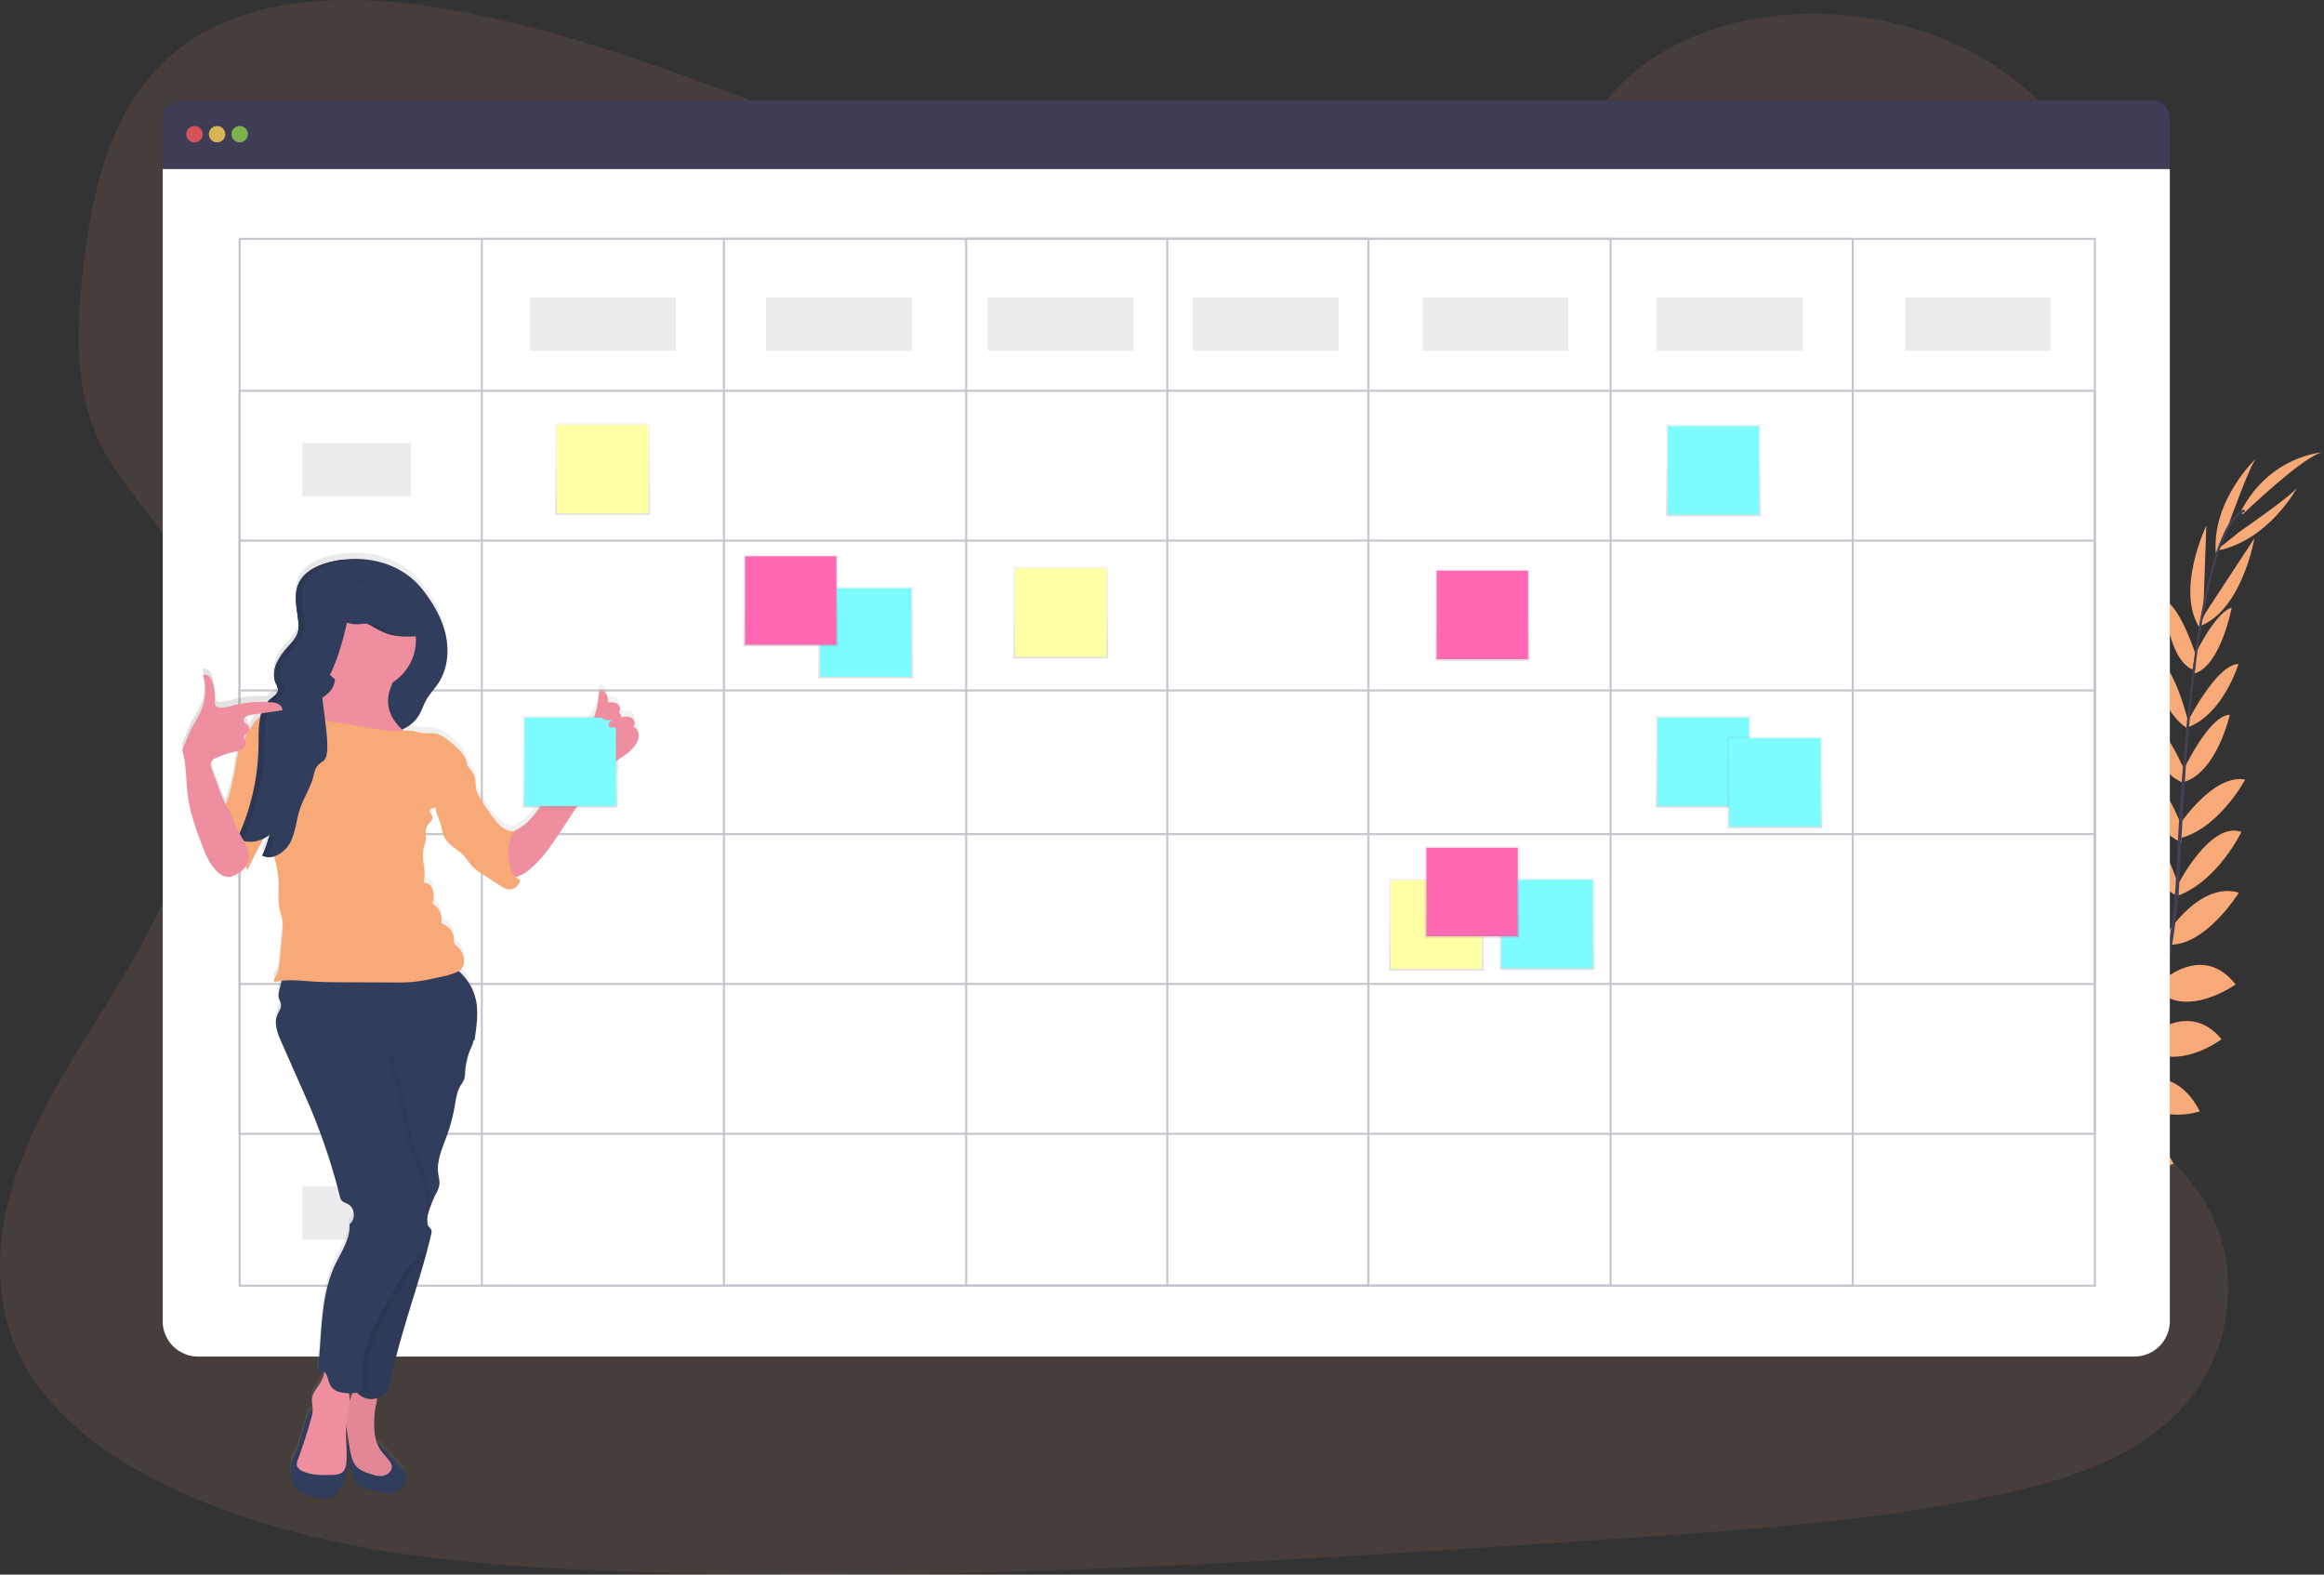<svg id="b07e16be-2c10-4721-ba95-38a6ee556ecd" data-name="Layer 1" xmlns="http://www.w3.org/2000/svg" xmlns:xlink="http://www.w3.org/1999/xlink" width="1132.39" height="767.13" viewBox="0 0 1132.39 767.13"><rect x="0" y="0" width="1132.39" height="767.13" fill="#333333" stroke="none"/><defs><linearGradient id="f0ea422a-a980-4a9e-8fad-43c87f6ba738" x1="421.86" y1="330.48" x2="421.86" y2="285.82" gradientUnits="userSpaceOnUse"><stop offset="0" stop-color="gray" stop-opacity="0.25"/><stop offset="0.54" stop-color="gray" stop-opacity="0.12"/><stop offset="1" stop-color="gray" stop-opacity="0.1"/></linearGradient><linearGradient id="ad2c5ae7-cdf4-4789-99a0-6bde37321e66" x1="516.9" y1="320.8" x2="516.9" y2="276.14" xlink:href="#f0ea422a-a980-4a9e-8fad-43c87f6ba738"/><linearGradient id="af61e5a9-3371-4284-9366-60d451e53b7c" x1="699.9" y1="472.8" x2="699.9" y2="428.14" xlink:href="#f0ea422a-a980-4a9e-8fad-43c87f6ba738"/><linearGradient id="afe800ea-76fc-42fa-87d3-444aeaebb97e" x1="293.63" y1="250.89" x2="293.63" y2="206.23" xlink:href="#f0ea422a-a980-4a9e-8fad-43c87f6ba738"/><linearGradient id="a0a14e29-1e29-4199-9658-2a5ebd9bc7a2" x1="385.29" y1="314.89" x2="385.29" y2="270.23" xlink:href="#f0ea422a-a980-4a9e-8fad-43c87f6ba738"/><linearGradient id="b9eaa648-e9e9-4a67-ba92-603c001fbd1d" x1="753.86" y1="472.48" x2="753.86" y2="427.82" xlink:href="#f0ea422a-a980-4a9e-8fad-43c87f6ba738"/><linearGradient id="f05d82f5-c8d6-44fc-8266-fef5229bfdcd" x1="834.86" y1="251.48" x2="834.86" y2="206.82" xlink:href="#f0ea422a-a980-4a9e-8fad-43c87f6ba738"/><linearGradient id="fed5a35b-50d2-4029-b1da-9e4ece87a2f7" x1="829.86" y1="393.48" x2="829.86" y2="348.82" xlink:href="#f0ea422a-a980-4a9e-8fad-43c87f6ba738"/><linearGradient id="a057bd9d-3da5-4ef9-9b1f-12de91a9714e" x1="864.86" y1="403.48" x2="864.86" y2="358.82" xlink:href="#f0ea422a-a980-4a9e-8fad-43c87f6ba738"/><linearGradient id="eb119f49-f305-49d7-b722-178b1b910dac" x1="717.29" y1="456.89" x2="717.29" y2="412.23" xlink:href="#f0ea422a-a980-4a9e-8fad-43c87f6ba738"/><linearGradient id="f18d0c9f-76a8-47d5-9395-c2e15513d6af" x1="722.29" y1="321.89" x2="722.29" y2="277.23" xlink:href="#f0ea422a-a980-4a9e-8fad-43c87f6ba738"/><linearGradient id="e96273f1-ace8-4241-9189-48d1ceb051fa" x1="122.28" y1="564.8" x2="344.94" y2="564.8" xlink:href="#f0ea422a-a980-4a9e-8fad-43c87f6ba738"/><linearGradient id="fa251bcb-f561-47ff-8b25-b5a12635a0f6" x1="277.86" y1="393.48" x2="277.86" y2="348.82" xlink:href="#f0ea422a-a980-4a9e-8fad-43c87f6ba738"/></defs><title>schedule</title><path d="M646.49,178.73C576.9,178.62,509.85,157,445.7,132.94S317.91,82.05,249.58,70.54c-44-7.4-93.9-6.9-128.17,19.38C88.44,115.21,79,157.18,74.48,196c-3.39,29.18-4.91,59.83,8.17,86.57,9.09,18.57,24.59,33.89,35.56,51.6,38.17,61.6,15.52,140-21.24,202.82C79.72,566.4,59.51,594.63,46.5,625.79s-18.28,66.52-4.84,97.35C55,753.71,85,776,117.09,791.21c65.29,31,141.16,37.82,215,40.59C495.57,837.94,659.3,827,822.6,816c60.43-4.06,121.13-8.16,180.29-20.29,32.85-6.73,66.66-16.76,89.9-38.92,29.5-28.12,35.42-74.17,13.81-107.34C1070.34,593.76,975.18,583,949.08,522.82c-14.37-33.13-2.17-71,15.86-102.86,38.69-68.29,105.44-129.37,106.35-205.89.62-52.56-34.33-103.93-86.37-126.93C930.36,63,856.12,68.94,818.09,113.42,778.93,159.22,707.94,178.83,646.49,178.73Z" transform="translate(-33.81 -66.43)" fill="#f8a978" opacity="0.1"/><path d="M992.65,692.43s-12.29-8.11-24.47-2.34c0,0,3.75,7.23,19.17,6.54Z" transform="translate(-33.81 -66.43)" fill="#f8a978"/><path d="M994.16,692.87s3.74,14.24-5.63,23.93c0,0-5.64-5.88,0-20.26Z" transform="translate(-33.81 -66.43)" fill="#f8a978"/><path d="M1009.49,679.2s-.91-12.12-28.25-8.1c0,0-.13,7.82,9.47,11.52S1004.7,683.2,1009.49,679.2Z" transform="translate(-33.81 -66.43)" fill="#f8a978"/><path d="M1011.17,679.11s11.57,3.72,1.26,29.37c0,0-7.63-1.71-9-11.91S1006.16,682.83,1011.17,679.11Z" transform="translate(-33.81 -66.43)" fill="#f8a978"/><path d="M1026.66,661.93s1.56-19.93-26.39-17.88c0,0-2,18,21.45,22.67Z" transform="translate(-33.81 -66.43)" fill="#f8a978"/><path d="M1045.13,639.43s-3.84-22.58-31.77-15.85c0,0-.11,19.53,27.2,21.24Z" transform="translate(-33.81 -66.43)" fill="#f8a978"/><path d="M1058.62,616.17s-6.41-22-34.09-15.41c0,0,6.58,19.78,32.25,19.48Z" transform="translate(-33.81 -66.43)" fill="#f8a978"/><path d="M1071.44,593.46s-6.27-22.83-33-16c0,0,8.92,21.69,31.24,19.87Z" transform="translate(-33.81 -66.43)" fill="#f8a978"/><path d="M1079.71,571.88S1074.89,544,1050,550.14c0,0,7.24,25.4,27.9,25.8Z" transform="translate(-33.81 -66.43)" fill="#f8a978"/><path d="M1087.45,545.81s-5.78-28.15-31-20c0,0,9.89,26.59,29.22,23.84Z" transform="translate(-33.81 -66.43)" fill="#f8a978"/><path d="M1092.25,521.54s-9.19-28.14-28.68-27.38c0,0,9.4,29.73,27,33Z" transform="translate(-33.81 -66.43)" fill="#f8a978"/><path d="M1095.3,497.87s-10-33.88-25.86-31.27c0,0,6.92,25.9,25.3,36.54Z" transform="translate(-33.81 -66.43)" fill="#f8a978"/><path d="M1097,469.59s-9.37-28.24-25-29.36c0,0,6.38,27.78,24.68,36.69Z" transform="translate(-33.81 -66.43)" fill="#f8a978"/><path d="M1098.93,443.26s-11.69-28.27-22-28.9c0,0,5.07,27.82,21,33.54Z" transform="translate(-33.81 -66.43)" fill="#f8a978"/><path d="M1100.22,418.74S1093,388,1082.7,385.5c0,0,1.42,25.1,16.49,35.53Z" transform="translate(-33.81 -66.43)" fill="#f8a978"/><path d="M1104.11,386.65s-7.56-24.46-15.93-28.19c0,0,1.66,28.84,14,34.18Z" transform="translate(-33.81 -66.43)" fill="#f8a978"/><path d="M1107.34,365.58l1.53-43.14s-15.62,32.55-2.68,50.75Z" transform="translate(-33.81 -66.43)" fill="#f8a978"/><path d="M1119.43,322.71s11.26-31.51,14-33.26c0,0-22.1,20.43-19.94,46.73Z" transform="translate(-33.81 -66.43)" fill="#f8a978"/><path d="M1027.42,661.79s19.82-2.6,19.22,25.42c0,0-17.91,2.91-23.75-20.25Z" transform="translate(-33.81 -66.43)" fill="#f8a978"/><path d="M1046.06,638.68s22.91-.08,21,28.6c0,0-19.22,3.43-25.57-23.19Z" transform="translate(-33.81 -66.43)" fill="#f8a978"/><path d="M1058.84,618s20.79-9.75,34.1,15.41c0,0-19.21,8.13-35.93-11.35Z" transform="translate(-33.81 -66.43)" fill="#f8a978"/><path d="M1071.91,593.67s21.28-10.38,33.78,14.21c0,0-22.17,7.64-35.54-10.32Z" transform="translate(-33.81 -66.43)" fill="#f8a978"/><path d="M1079.44,572.48s20.49-19.57,36.84.23c0,0-20.93,16.1-37.79,4.13Z" transform="translate(-33.81 -66.43)" fill="#f8a978"/><path d="M1086.29,545.14s20.62-20,36.84.92c0,0-23.14,16.43-37.57,3.28Z" transform="translate(-33.81 -66.43)" fill="#f8a978"/><path d="M1090.15,520.74s15.88-25,34.57-19.41c0,0-16.47,26.47-34.39,25.29Z" transform="translate(-33.81 -66.43)" fill="#f8a978"/><path d="M1094.83,497.71s16-31.49,31.13-26c0,0-11.53,24.2-31.54,31.31Z" transform="translate(-33.81 -66.43)" fill="#f8a978"/><path d="M1095.93,468s16.45-24.78,31.86-21.76c0,0-13.44,25.13-33.45,28.93Z" transform="translate(-33.81 -66.43)" fill="#f8a978"/><path d="M1097.19,442.7s12.74-27.8,23.11-28.05c0,0-6.12,27.62-22.26,32.73Z" transform="translate(-33.81 -66.43)" fill="#f8a978"/><path d="M1099.71,418.13s14.17-28.16,24.82-28.21c0,0-7.25,24.07-24.34,30.69Z" transform="translate(-33.81 -66.43)" fill="#f8a978"/><path d="M1101.85,388.38s10.6-23.3,19.37-25.94c0,0-5.3,28.4-18.21,32.12Z" transform="translate(-33.81 -66.43)" fill="#f8a978"/><path d="M1108.61,364.76l23.68-36.08s-6.06,35.59-27.14,43Z" transform="translate(-33.81 -66.43)" fill="#f8a978"/><path d="M1124.87,325.61s27.53-19,28.52-22.08c0,0-14,26.62-40,31.32Z" transform="translate(-33.81 -66.43)" fill="#f8a978"/><path d="M1126.51,317.06s31.61-30.39,39.68-30.35c0,0-26.07,1.19-40.44,28.73Z" transform="translate(-33.81 -66.43)" fill="#f8a978"/><path d="M1102.15,392.89l1.15.15c5.94-46.5,14.6-74,24.39-77.38l-.38-1.09C1116.94,318.17,1108.24,345.25,1102.15,392.89Z" transform="translate(-33.81 -66.43)" fill="#444053"/><path d="M1093.42,504.06l1.74.15c.36-4.34.64-8.79.83-13.21,1.66-38.49,4.24-73.82,7.62-100.31l-1-1.25c-3.39,26.54-6.69,62.95-8.35,101.48C1094.06,495.32,1093.78,499.74,1093.42,504.06Z" transform="translate(-33.81 -66.43)" fill="#444053"/><path d="M960.19,714.57c.31-.14,30.94-13.81,62.73-46.44a252.42,252.42,0,0,0,45.85-65c14.69-29.93,23.65-66.71,26.66-102.44l-1.81.85c-6.75,80.19-43.26,135-72.3,164.84-31.48,32.34-61.76,45.88-62.06,46Z" transform="translate(-33.81 -66.43)" fill="#444053"/><path d="M1082.52,115.31H121.64a8.56,8.56,0,0,0-8.56,8.56v24.94h978V123.87A8.56,8.56,0,0,0,1082.52,115.31Z" transform="translate(-33.81 -66.43)" fill="#3f3d56"/><path d="M113.08,148.81V710.05a17.26,17.26,0,0,0,17.26,17.26h943.48a17.26,17.26,0,0,0,17.26-17.26V148.81Z" transform="translate(-33.81 -66.43)" fill="#fff"/><circle cx="94.77" cy="65.37" r="4" fill="#fa5959" opacity="0.8"/><circle cx="105.77" cy="65.37" r="4" fill="#fed253" opacity="0.8"/><circle cx="116.77" cy="65.37" r="4" fill="#8ccf4d" opacity="0.8"/><g opacity="0.3"><rect x="116.77" y="116.37" width="904" height="510" fill="none" stroke="#3f3d56" stroke-miterlimit="10"/><rect x="234.77" y="116.37" width="668" height="510" fill="none" stroke="#3f3d56" stroke-miterlimit="10"/><rect x="352.77" y="116.37" width="432" height="510" fill="none" stroke="#3f3d56" stroke-miterlimit="10"/><rect x="470.77" y="116.37" width="196" height="510" fill="none" stroke="#3f3d56" stroke-miterlimit="10"/><line x1="568.77" y1="116.37" x2="568.77" y2="626.37" fill="none" stroke="#3f3d56" stroke-miterlimit="10"/><rect x="116.77" y="190.37" width="904" height="362" fill="none" stroke="#3f3d56" stroke-miterlimit="10"/><rect x="116.77" y="263.37" width="904" height="216" fill="none" stroke="#3f3d56" stroke-miterlimit="10"/><rect x="116.77" y="336.37" width="904" height="70" fill="none" stroke="#3f3d56" stroke-miterlimit="10"/></g><rect x="258.27" y="144.87" width="71" height="26" fill="#3f3d56" opacity="0.1"/><rect x="147.27" y="215.87" width="53" height="26" fill="#3f3d56" opacity="0.1"/><rect x="373.27" y="144.87" width="71" height="26" fill="#3f3d56" opacity="0.1"/><rect x="481.27" y="144.87" width="71" height="26" fill="#3f3d56" opacity="0.1"/><rect x="581.27" y="144.87" width="71" height="26" fill="#3f3d56" opacity="0.1"/><rect x="693.27" y="144.87" width="71" height="26" fill="#3f3d56" opacity="0.1"/><rect x="807.27" y="144.87" width="71" height="26" fill="#3f3d56" opacity="0.1"/><rect x="928.27" y="144.87" width="71" height="26" fill="#3f3d56" opacity="0.1"/><rect x="398.79" y="285.82" width="46.13" height="44.66" fill="url(#f0ea422a-a980-4a9e-8fad-43c87f6ba738)"/><rect x="399.59" y="286.59" width="44.54" height="43.12" fill="#7cfcff"/><rect x="493.83" y="276.14" width="46.13" height="44.66" fill="url(#ad2c5ae7-cdf4-4789-99a0-6bde37321e66)"/><rect x="494.63" y="276.91" width="44.54" height="43.12" fill="#ffffa5"/><rect x="676.83" y="428.14" width="46.13" height="44.66" fill="url(#af61e5a9-3371-4284-9366-60d451e53b7c)"/><rect x="677.63" y="428.91" width="44.54" height="43.12" fill="#ffffa5"/><rect x="270.57" y="206.23" width="46.13" height="44.66" fill="url(#afe800ea-76fc-42fa-87d3-444aeaebb97e)"/><rect x="271.36" y="207" width="44.54" height="43.12" fill="#ffffa5"/><rect x="362.23" y="270.23" width="46.13" height="44.66" fill="url(#a0a14e29-1e29-4199-9658-2a5ebd9bc7a2)"/><rect x="363.02" y="271" width="44.54" height="43.12" fill="#ff69b4"/><rect x="730.79" y="427.82" width="46.13" height="44.66" fill="url(#b9eaa648-e9e9-4a67-ba92-603c001fbd1d)"/><rect x="731.59" y="428.59" width="44.54" height="43.12" fill="#7cfcff"/><rect x="811.79" y="206.82" width="46.13" height="44.66" fill="url(#f05d82f5-c8d6-44fc-8266-fef5229bfdcd)"/><rect x="812.59" y="207.59" width="44.54" height="43.12" fill="#7cfcff"/><rect x="806.79" y="348.82" width="46.13" height="44.66" fill="url(#fed5a35b-50d2-4029-b1da-9e4ece87a2f7)"/><rect x="807.59" y="349.59" width="44.54" height="43.12" fill="#7cfcff"/><rect x="841.79" y="358.82" width="46.13" height="44.66" fill="url(#a057bd9d-3da5-4ef9-9b1f-12de91a9714e)"/><rect x="842.59" y="359.59" width="44.54" height="43.12" fill="#7cfcff"/><rect x="694.23" y="412.23" width="46.13" height="44.66" fill="url(#eb119f49-f305-49d7-b722-178b1b910dac)"/><rect x="695.02" y="413" width="44.54" height="43.12" fill="#ff69b4"/><rect x="699.23" y="277.23" width="46.13" height="44.66" fill="url(#f18d0c9f-76a8-47d5-9395-c2e15513d6af)"/><rect x="700.02" y="278" width="44.54" height="43.12" fill="#ff69b4"/><rect x="147.27" y="285.87" width="53" height="26" fill="#3f3d56" opacity="0.1"/><rect x="147.27" y="358.87" width="53" height="26" fill="#3f3d56" opacity="0.1"/><rect x="147.27" y="431.87" width="53" height="26" fill="#3f3d56" opacity="0.1"/><rect x="147.27" y="504.87" width="53" height="26" fill="#3f3d56" opacity="0.1"/><rect x="147.27" y="577.87" width="53" height="26" fill="#3f3d56" opacity="0.1"/><path d="M342.08,417.51c1.48-.94.89-3.46-.63-4.33s-3.41-.58-5.12-.24a2.09,2.09,0,0,0-1.1-2.2v-.38c1-1,.62-3-.6-3.88s-3.12-.92-4.76-.84a6.34,6.34,0,0,0-2-5.4,1.67,1.67,0,0,0-1.1-.53c-1,0-1.28,1.28-1.35,2.23a42.23,42.23,0,0,1-1.23,7.39l-31.08,52c-3.46,5,7.29-10,3.83-4.95a44,44,0,0,1-6.12,7.59,30.16,30.16,0,0,1-6.91,4.63,8.15,8.15,0,0,1-4.72-1.34,19,19,0,0,1-4.54-4.49,88.63,88.63,0,0,1-7.33-10.89,14.11,14.11,0,0,1-1.68-3.89c-.46-2.16,0-4.5-.85-6.53a10.67,10.67,0,0,0-1.34-2.12l-2.15-2.85v-.13c-.24-4.22-3.67-7.48-6.87-10.26-2.72-2.38-5.67-4.86-9.26-5.32-1.92-.25-3.89.12-5.81-.12-1.57-.2-3.06-.79-4.62-1.05a19.6,19.6,0,0,0-4.53-.09l-.64-.59a17.92,17.92,0,0,0,8.09-6.8c1.48-2.39,2.29-5.15,3.66-7.61,1.67-3,4.15-5.48,6-8.36,4.47-6.83,5.29-15.62,3.48-23.58s-6.05-15.19-11-21.64c-9.6-12.42-25.7-17-40.86-14.6-1,.16-2,.35-3,.57a38.52,38.52,0,0,0-7.43,2.37,19,19,0,0,0-8.11,6.33,14.61,14.61,0,0,0-1.41,2.62,15.43,15.43,0,0,0-.68,2.16,22.41,22.41,0,0,0-.37,6.76c.06.77.14,1.54.23,2.31l.15,1.16c.1.77.21,1.54.32,2.31.16,1.16.31,2.32.42,3.46a22,22,0,0,1,.13,2.43c0,.21,0,.41,0,.61a9.93,9.93,0,0,1-.27,1.79,7.5,7.5,0,0,1-.3.95,11.84,11.84,0,0,1-1.41,2.59,32.71,32.71,0,0,1-2.53,3.11l-.87,1c-.29.33-.57.67-.86,1a36.66,36.66,0,0,0-3.13,4.23,20.58,20.58,0,0,0-1.23,2.32,16.6,16.6,0,0,0-.71,1.86,15.4,15.4,0,0,0-.54,2.6c0,.22,0,.44-.06.66,0,.43,0,.87,0,1.31a11.47,11.47,0,0,0,.14,1.3,9.23,9.23,0,0,0,.3,1.26,8.55,8.55,0,0,0,.47,1.22c0,.11.1.22.16.33l.16.33c.11.22.22.43.32.65a4.26,4.26,0,0,1,.33,1c0,.11,0,.23,0,.35s0,.26,0,.38a4.09,4.09,0,0,1-1.48,2.55c-.2.19-.4.36-.61.54l-.32.26-.65.51-.62.5a12.59,12.59,0,0,0-1.51,1.5,55.87,55.87,0,0,0-16.74,1.64,22.64,22.64,0,0,1-6,1.09,3,3,0,0,1-2.6-1.09,3.83,3.83,0,0,1-.27-2.4,20.7,20.7,0,0,0-1.6-9.8,5.45,5.45,0,0,0-1.6-2.33,2.26,2.26,0,0,0-2.66-.14,24.93,24.93,0,0,1-.69,16.67,53.85,53.85,0,0,1-3.85,7.23c-2.28,3.89-3.56,8.34-5.59,12.37,2.27,7.69,1.76,15.9,3,23.84,1.11,7.39,3.69,14.47,6.28,21.48,2,5.29,4.08,10.81,8.32,14.53a7.58,7.58,0,0,0,5.15,2.24,9,9,0,0,0,4-1.52,15.67,15.67,0,0,0,3.39-2.49,8.76,8.76,0,0,0,1-1.33,5.19,5.19,0,0,0,.75,1.88c2.44-5.26,5.12-10.4,8-15.43a13.22,13.22,0,0,0,2.4-1.64c0,.18.09.36.14.54-.13.48-.25,1-.38,1.45s-.28.93-.42,1.38-.21.67-.32,1-.27.8-.42,1.2-.32.87-.49,1.3-.23.62-.36.92c-.31.76-.63,1.5-1,2.24a7,7,0,0,0,.86.35l.19.06a7,7,0,0,0,.79.2l.29,0a5.61,5.61,0,0,0,.59.06l.22,0H165a8.56,8.56,0,0,0,2.11-.36l.39,1.6a57.15,57.15,0,0,1,1.92,11c.19,4.2-.54,8.47.27,12.6.41,2.15,1.24,4.21,1.54,6.37a27.15,27.15,0,0,1-.11,6.11q-.7,7.36-1.4,14.73a12.6,12.6,0,0,1-1.26,5.2c-.69,1.2-1.81,2.57-1.11,3.76a25,25,0,0,1,3.51-.67c-.43,1.56-.82,3.13-1.19,4.71a8.3,8.3,0,0,0-.28,3.63c.25,1.14,1,2.17,1.08,3.33.18,1.8-1.07,3.39-1.76,5.06-1.76,4.26.11,9.06,2,13.28l5.52,12.52,4.53,10.27c1.34,3,2.69,6.1,4,9.18a298,298,0,0,1,14.42,43.24,5.16,5.16,0,0,0,.75,1.88c.76,1,2.15,1.32,3.28,1.94,3.39,1.87,3.78,7.45.68,9.77.63,7.52-5,14.79-7.9,21.75-6.68,16-5.47,34.06-7.76,51.26l2.59-1.51a3.21,3.21,0,0,1,.84.55q-.09.48-.21,1a15.67,15.67,0,0,1-1.66,4.17c-1.51,2.59-3.82,4.9-4.17,7.88-.21,1.8.34,3.6.33,5.41,0,.17,0,.33,0,.5-.23-.22-.58-.2-1.1.21a6.45,6.45,0,0,0-1.63,3.07c-.45,1.29-.81,2.6-1.17,3.91L180.71,763a53.71,53.71,0,0,1-2.71,8.15,34.92,34.92,0,0,0-2.4,5.52,17.13,17.13,0,0,0-.41,4.74,14.21,14.21,0,0,0,.65,4.5,11.18,11.18,0,0,0,6.55,6.21,30.75,30.75,0,0,0,9.1,1.72,7.65,7.65,0,0,0,2.39-.07,6.49,6.49,0,0,0,2.31-1.21c4.22-3.1,6.4-8.8,6.78-14a20.67,20.67,0,0,0-.57-3.18c.26-5.69-.57-11.41-.14-17.08.09.65.18,1.29.28,1.93l1,6.37a1.33,1.33,0,0,0-.34-.6,14.64,14.64,0,0,0-.38,7.29,43.5,43.5,0,0,0,2.1,7.07l1.36,3.8a9.07,9.07,0,0,0,1.62,3.15c1.19,1.31,3,1.8,4.74,2.22a52.25,52.25,0,0,0,11.48,2,2.6,2.6,0,0,0,1.51-.28,7.33,7.33,0,0,0,.68-.57,6.71,6.71,0,0,1,1.1-.64,7.26,7.26,0,0,0,3.52-4.17,6.58,6.58,0,0,0-.65-5.39,12.59,12.59,0,0,0-1.55-1.88l-6.84-7.25a43.1,43.1,0,0,0-3.34-3.54,1.25,1.25,0,0,0-1.1-.36c-1.86-4.64-1.62-10.06-1.3-15.15.1-1.52.93-4.67,1.26-7.26a11.71,11.71,0,0,0,3.63-2,5.48,5.48,0,0,0,2.09-3.12c3.45-17.62,9-34.7,14.24-51.87.52-1.69,1-3.39,1.53-5.08.22-.72.42-1.45.63-2.18s.35-1.18.52-1.77c.28-1,.56-2,.83-3,.08-.27.15-.54.23-.81a.94.94,0,0,1,0-.16c.33-1.23.65-2.46,1-3.69.12-.48.25-.94.37-1.42.39-1.56.78-3.14,1.15-4.71a5.18,5.18,0,0,0,.14-.66,2.79,2.79,0,0,0-.11-1.67v0h0a2.17,2.17,0,0,0-.39-.56c-.11-.13-.23-.26-.35-.38s-.26-.28-.38-.43a3.87,3.87,0,0,1-.7-1.31c0-.48,0-1,0-1.44s-.06-1-.09-1.52a16,16,0,0,1,.45-2c.12-.39.25-.78.37-1.17s.3-1,.46-1.45a3.67,3.67,0,0,0,.91-2.47q.93-2.32,2.05-4.55a13.72,13.72,0,0,0,1.83-4.92,19.52,19.52,0,0,0-.58-4.67c-1-6.5,2-12.83,4.21-19a84.27,84.27,0,0,0,3.72-14c.65-3.65,1.1-7.48,3.05-10.64a15.84,15.84,0,0,0,1.64-2.84,11.18,11.18,0,0,0,.44-3.22,35.53,35.53,0,0,1,3.15-12.77,8.1,8.1,0,0,0,.82-2.49.91.91,0,0,0,0-.17l0-.24.51-.08c.87-5.51,1.75-11.65,1.15-17.2a26.23,26.23,0,0,0-8.79-16.6l.1,0c1.72-.87,2.49-3,2.52-4.88a9.51,9.51,0,0,0-3.54-7.43,3.55,3.55,0,0,1-1.2-1.24,3.77,3.77,0,0,1-.15-1.61,8.23,8.23,0,0,0-5.07-7.64,1.91,1.91,0,0,1-.83-.48,2,2,0,0,1-.22-1.46,8.93,8.93,0,0,0-4.31-8.16c.4-2.14.8-4.38.19-6.48s-2.58-4-4.74-3.7c1.76-4.8-.74-10.14-.08-15.21.29-2.18,1.16-4.27,1.27-6.46.1-2-.39-4.14.58-5.88s3.26-3.1,2.67-5c-.25-.81-1-1.37-1.35-2.16s1.05-2,1.77-1.56c.34-.26.68-.53,1-.81a16.11,16.11,0,0,0,.6,3c.49,1.64,1.24,3.18,1.75,4.81.78,2.49,1,5.19,2.26,7.47,2,3.65,6.23,5.46,9.09,8.49,1.68,1.77,2.89,4,4.62,5.68a25.18,25.18,0,0,0,4.3,3.23l9.24,6a10.62,10.62,0,0,0,3.16,1.57,5.39,5.39,0,0,0,6.35-4.57,6.24,6.24,0,0,1-2.27-1.41c.13,0,.26,0,.39-.06a14.57,14.57,0,0,0,5.93-3.15c6.58-5.24,11.31-12.39,15.93-19.42,4.84-7.37,28.13-26.87,28.13-26.87v-7.9a28.44,28.44,0,0,0,7.76-6.61,8.57,8.57,0,0,0,1.95-5A4.45,4.45,0,0,0,342.08,417.51Zm-193.7,18.95q-.67,4.31-1.65,8.56a81.34,81.34,0,0,1-2.76,9.67l-.36,1c-.33-.62-.66-1.23-1-1.86-.75-1.57-1.36-3.2-2-4.83l-3.86-10.4c-.5-1.35-1-2.91-.25-4.15a4.64,4.64,0,0,1,2.2-1.65,43.48,43.48,0,0,1,8.46-2.87,23.17,23.17,0,0,0,2.72-.72A41,41,0,0,0,148.38,436.46Zm4.27-13a1.55,1.55,0,0,1,0-1.51,3.44,3.44,0,0,1,1-.7l.29-.2C153.54,421.88,153.09,422.68,152.65,423.49Zm8-11.31a20.92,20.92,0,0,0-3.08,3.16,33,33,0,0,0-2.64,4.08,3,3,0,0,0-1.1-3,6.37,6.37,0,0,1-1-.68,2.1,2.1,0,0,1,.42-2.94,6.1,6.1,0,0,1,3.11-1.06l4.61-.68C160.83,411.42,160.74,411.8,160.64,412.18ZM203.81,746.8a16.73,16.73,0,0,0-.27-4.13c.57,0,1.14,0,1.7,0C204.77,744,204.29,745.41,203.81,746.8Z" transform="translate(-33.81 -66.43)" fill="url(#e96273f1-ace8-4241-9189-48d1ceb051fa)"/><path d="M199.11,339.34c-8,1.29-16.9,4.37-20,11.87-2.31,5.67-.52,12.05.07,18.14a14,14,0,0,1-.17,4.83c-.66,2.57-2.48,4.65-4.24,6.64a35.21,35.21,0,0,0-6.09,8.54c-1.44,3.2-1.9,7-.41,10.2a7.35,7.35,0,0,1,1,2.69c.1,2.08-2.08,3.4-3.68,4.73-6,5-5.75,14-5.8,21.83A110.71,110.71,0,0,1,149.4,475a14.11,14.11,0,0,0,15.77-2.06,52.55,52.55,0,0,1-3.58,10.32c5.08,2.46,11.21-1.58,13.76-6.62s2.85-10.9,4.66-16.25,5-10,6.41-15.39c.45-1.78.73-3.68,1.82-5.16a13.58,13.58,0,0,1,3.2-2.73,31.23,31.23,0,0,0,11.31-15.33c6.22,1.37,12.57,2.75,18.91,2.17s12.82-3.45,16.17-8.87c1.48-2.39,2.28-5.14,3.65-7.6,1.68-3,4.15-5.48,6-8.35,4.46-6.83,5.28-15.6,3.47-23.56s-6-15.16-11-21.61C230.37,341.52,214.27,336.91,199.11,339.34Z" transform="translate(-33.81 -66.43)" fill="#303d5c"/><path d="M148.62,439.36c-.45,2.86-1,5.72-1.64,8.55a83.67,83.67,0,0,1-2.76,9.66,9.22,9.22,0,0,0-.87,4.44,8.07,8.07,0,0,0,1.07,2.64c3.65,6.49,8.59,12.76,9,20.2.1,1.85,0,3.86,1,5.39q4.23-9.11,9.34-17.76c3.56-6,7.52-12.14,8.54-19.08a35.75,35.75,0,0,0-.13-9.8c-.47-3.65-1.29-7.39-3.51-10.31-2.42-3.16-9-7.93-13.33-6.94C150.3,427.5,149.26,435.29,148.62,439.36Z" transform="translate(-33.81 -66.43)" fill="#f8a978"/><path d="M277.51,474.34c4.78-1.95,9.66-4,13.45-7.52a44,44,0,0,0,6.12-7.59L308.33,443c2.66-3.86,5.41-7.91,6-12.56a41.36,41.36,0,0,0,11.23-25.54c.08-.95.4-2.2,1.35-2.23a1.67,1.67,0,0,1,1.1.53,6.33,6.33,0,0,1,2,5.39c1.64-.08,3.42-.12,4.76.84s1.7,3.34.26,4.13a2.06,2.06,0,0,1,1.43,2.33c1.72-.34,3.61-.62,5.13.24s2.1,3.38.63,4.32a4.46,4.46,0,0,1,2.85,4.27,8.48,8.48,0,0,1-1.95,5c-4.32,5.8-11.94,8.14-16.95,13.36a40.37,40.37,0,0,0-4.41,5.89l-14.51,22.08c-4.61,7-9.34,14.17-15.92,19.39a14.57,14.57,0,0,1-5.93,3.15,6.53,6.53,0,0,1-6.23-1.73c-1.45-1.65-1.67-4-1.81-6.21C277.12,481.93,277.76,478.09,277.51,474.34Z" transform="translate(-33.81 -66.43)" fill="#ee8e9e"/><path d="M228.92,781a12.1,12.1,0,0,1,1.55,1.88,6.56,6.56,0,0,1,.65,5.38,7.19,7.19,0,0,1-3.51,4.16,6.41,6.41,0,0,0-1.11.64,6.3,6.3,0,0,1-.68.58,2.77,2.77,0,0,1-1.51.28,53.37,53.37,0,0,1-11.47-2c-1.72-.43-3.54-.92-4.74-2.22a9.07,9.07,0,0,1-1.62-3.15l-1.36-3.79a43.94,43.94,0,0,1-2.09-7.06,14.48,14.48,0,0,1,.38-7.28,2.29,2.29,0,0,1,.5,1.49,16.3,16.3,0,0,0,2.92,7.06,7.17,7.17,0,0,0,1.14,1.43,7.26,7.26,0,0,0,3.41,1.43,42.3,42.3,0,0,0,7.26.93,2,2,0,0,0,1-.12,1.79,1.79,0,0,0,.83-1,4.42,4.42,0,0,0,0-3c-.66-1.85-2.47-3.06-3.33-4.82-.65-1.3.24-2.73,1.56-1.63a41.57,41.57,0,0,1,3.35,3.54Z" transform="translate(-33.81 -66.43)" fill="#303d5c"/><path d="M216.35,754.73c-.39,6.11-.66,12.71,2.68,17.84,1.21,1.84,2.82,3.39,4.19,5.12a6.1,6.1,0,0,1,1.5,3.09c.19,2.24-1.91,4.16-4.12,4.58s-4.47-.28-6.61-1a15.92,15.92,0,0,1-5.61-2.64c-2.91-2.46-3.68-6.56-4.26-10.32l-1.36-8.74A20.9,20.9,0,0,1,204,749.46l2.24-6.56a3,3,0,0,1,1-1.63,2.78,2.78,0,0,1,1.71-.32c2.14.11,7.55.89,8.59,3.16C218.42,746.08,216.5,752.38,216.35,754.73Z" transform="translate(-33.81 -66.43)" fill="#ee8e9e"/><path d="M216.35,754.73c-.39,6.11-.66,12.71,2.68,17.84,1.21,1.84,2.82,3.39,4.19,5.12a6.1,6.1,0,0,1,1.5,3.09c.19,2.24-1.91,4.16-4.12,4.58s-4.47-.28-6.61-1a15.92,15.92,0,0,1-5.61-2.64c-2.91-2.46-3.68-6.56-4.26-10.32l-1.36-8.74A20.9,20.9,0,0,1,204,749.46l2.24-6.56a3,3,0,0,1,1-1.63,2.78,2.78,0,0,1,1.71-.32c2.14.11,7.55.89,8.59,3.16C218.42,746.08,216.5,752.38,216.35,754.73Z" transform="translate(-33.81 -66.43)" opacity="0.05"/><path d="M264.42,573.62a1.11,1.11,0,0,1,0,.17,7.49,7.49,0,0,1-.82,2.47A35.52,35.52,0,0,0,260.44,589a11.18,11.18,0,0,1-.44,3.22,16,16,0,0,1-1.64,2.83c-1.95,3.17-2.4,7-3.05,10.63a84,84,0,0,1-3.72,13.94c-2.23,6.18-5.23,12.5-4.21,19a19.52,19.52,0,0,1,.58,4.67,13.56,13.56,0,0,1-1.83,4.91q-1.12,2.22-2,4.55c-.65,1.66-1.23,3.36-1.74,5.08-.6,2.09-1,4.57.38,6.25a7.62,7.62,0,0,1,1.13,1.37,3.67,3.67,0,0,1,0,2.36q-1.19,5-2.54,10c-.7,2.6-1.44,5.18-2.2,7.76-5.62,18.87-12,37.55-15.76,56.88-.54,2.78-4.11,4.77-6.87,5.38a9,9,0,0,1-7.9-2.11c-.19-.17-.37-.36-.54-.54-2.9-3.12-3.33-7.91-3.11-12.23,1-19.89,11-38.1,15.76-57.43a111.1,111.1,0,0,0,3.1-21.32c1.11-24,1.56-49.38-5.23-72.45-1.41-4.8-3.08-10.22-.54-14.52,1.6-2.72,4.57-4.33,7.51-5.49a48.31,48.31,0,0,1,37.46,1,11.64,11.64,0,0,1-.06,1.44,14.76,14.76,0,0,0,.76,6.62A8.41,8.41,0,0,1,264.42,573.62Z" transform="translate(-33.81 -66.43)" fill="#303d5c"/><path d="M182.2,760.88l-1.27,4.62a52.36,52.36,0,0,1-2.7,8.13,34.92,34.92,0,0,0-2.4,5.52,17.13,17.13,0,0,0-.41,4.74,14.15,14.15,0,0,0,.65,4.49,11.15,11.15,0,0,0,6.54,6.2,30.48,30.48,0,0,0,9.1,1.71,7.36,7.36,0,0,0,2.39-.06,6.49,6.49,0,0,0,2.31-1.21c4.22-3.09,6.39-8.79,6.77-14a17.2,17.2,0,0,0-.71-3.58c-.33-.44-3.52,1.36-2.15,2.87,2,2.22-3.89,1.07-6.89.88a25.91,25.91,0,0,1-3.91-.64l-4.86-1c-1.59-.34-3.42-.89-4-2.41s.66-3.34,1.62-4.82c2.54-3.93,3.2-8.74,3.79-13.38.11-.91,1.25-6.82-1.1-5a6.63,6.63,0,0,0-1.63,3.07C182.91,758.26,182.55,759.57,182.2,760.88Z" transform="translate(-33.81 -66.43)" fill="#303d5c"/><path d="M242.72,664.09c-1.38-1.68-1-4.16-.37-6.25.22-.78.47-1.55.73-2.32L224,649.06c-.07,1.72-.15,3.42-.23,5.12a110.52,110.52,0,0,1-3.09,21.33c-4.77,19.32-14.78,37.53-15.76,57.41-.23,4.58.26,9.7,3.65,12.78a9,9,0,0,0,7.89,2.12c2.77-.61,6.33-2.61,6.88-5.39,3.78-19.33,10.13-38,15.76-56.89q2.63-8.79,4.74-17.72a3.64,3.64,0,0,0,0-2.35A7,7,0,0,0,242.72,664.09Z" transform="translate(-33.81 -66.43)" opacity="0.05"/><path d="M190,739.92c-1.51,2.6-3.81,4.9-4.16,7.88-.21,1.79.34,3.59.33,5.4a17.55,17.55,0,0,1-.79,4.41q-2.79,10.07-6.42,19.86a5.45,5.45,0,0,0-.51,2.7c.24,1.53,1.73,2.54,3.15,3.15,4.55,1.94,9.67,1.81,14.61,1.61a7.67,7.67,0,0,0,4.11-1c1.77-1.21,2.21-3.6,2.32-5.74.34-6.2-.71-12.43,0-18.59.25-2.25.72-4.46,1.07-6.69.49-3.1.74-6.36-.28-9.33a21.39,21.39,0,0,0-3.5-5.87,18.45,18.45,0,0,0-4.85-4.84c-.58-.34-2.23-1.4-2.82-.74-.3.34-.17,1.25-.21,1.67a17.51,17.51,0,0,1-.34,1.92A15.83,15.83,0,0,1,190,739.92Z" transform="translate(-33.81 -66.43)" fill="#ee8e9e"/><path d="M226.66,581.36c-.89,1.21-.71,2.89-.35,4.35.63,2.64,1.69,5.17,2.55,7.74a107.7,107.7,0,0,1,3.28,14.08c.8,4.3,2.5,9.09,1.81,13.42a95.62,95.62,0,0,1,10.13,31.81c.39,2.85-5.94,6.53-5.82,9.4.24,5.72,4.8,6.18,1.44,10.74-.17.23,1.26,5.34,1.07,5.56-1.37,1.65-3.11,3-4.58,4.51a34.67,34.67,0,0,0-4.83,7.07c-8.7,15.72-21.28,33.54-17.4,51.09a3.11,3.11,0,0,1-1.66,3.15,8.6,8.6,0,0,1-3.68.85l-.6,0c-2.9-3.12-3.33-7.91-3.11-12.23,1-19.89,11-38.1,15.76-57.43a111.1,111.1,0,0,0,3.1-21.32c1.11-24,1.56-49.38-5.23-72.45-1.41-4.8-3.08-10.22-.54-14.52,1.6-2.72,4.57-4.33,7.51-5.49a48.31,48.31,0,0,1,37.46,1,11.64,11.64,0,0,1-.06,1.44,14.76,14.76,0,0,0,.76,6.62,8.41,8.41,0,0,1,.75,2.88s.34-3.87.33-3.81C257,570.93,248.82,576,241,577.15a55.43,55.43,0,0,0-11.91,2.62A5.36,5.36,0,0,0,226.66,581.36Z" transform="translate(-33.81 -66.43)" opacity="0.05"/><path d="M172.67,538.78q-1.57,5-2.77,10.1a8.45,8.45,0,0,0-.28,3.63c.25,1.14,1,2.16,1.08,3.32.18,1.8-1.07,3.39-1.76,5.06-1.76,4.25.12,9.05,2,13.26l5.52,12.5L181,596.91c1.35,3.05,2.69,6.1,4,9.17a297.33,297.33,0,0,1,14.41,43.19,5.32,5.32,0,0,0,.74,1.88c.77,1,2.16,1.32,3.28,1.94,3.4,1.86,3.79,7.44.68,9.76.64,7.51-5,14.76-7.89,21.72-6.68,16-5.47,34-7.76,51.2l2.59-1.52c2.49,1.14,2.4,4.67,3.74,7.06,2,3.59,6.92,4.09,11,3.82a8.52,8.52,0,0,0,3.67-.85,3.1,3.1,0,0,0,1.66-3.15c-3.87-17.55,8.7-35.37,17.41-51.09a34.63,34.63,0,0,1,4.82-7.07c1.48-1.56,3.21-2.87,4.59-4.51,3.84-4.61,4.33-11.11,4.07-17.11a95.78,95.78,0,0,0-10.9-40.41c.7-4.32-1-9.11-1.8-13.41A105.27,105.27,0,0,0,226,593.46c-.86-2.59-1.91-5.11-2.55-7.75-.35-1.46-.54-3.14.35-4.35a5.39,5.39,0,0,1,2.46-1.59,55.43,55.43,0,0,1,11.91-2.62L265,573.3c.86-5.51,1.74-11.65,1.14-17.19A26.43,26.43,0,0,0,247.21,534c-1.17-.31-2.54-.51-3.5.23A139.6,139.6,0,0,0,172.67,538.78Z" transform="translate(-33.81 -66.43)" fill="#303d5c"/><path d="M197,393.87a13.17,13.17,0,0,1-1.17,7.68,12.06,12.06,0,0,1-3,3.37,23,23,0,0,1-8.84,4.39c-1.9.48-4,.8-5.29,2.31-1.88,2.27-.62,5.71,1,8.19,2.78,4.32,6.64,8.23,11.59,9.58,4,1.08,8.17.42,12.21,1.12,2.93.51,5.69,1.72,8.58,2.41a25.34,25.34,0,0,0,23.27-6.49c-4.3-3.3-8.76-6.81-11-11.75a16.67,16.67,0,0,1-.84-11.24c1-3.66,3.35-7.22,2.63-11s-4.4-6.31-8-7.57A52.2,52.2,0,0,0,208,382.86c-1.89-.26-13.89-2.91-14.64-1.6-.42.74,2.07,5.12,2.38,6.09A23.16,23.16,0,0,1,197,393.87Z" transform="translate(-33.81 -66.43)" fill="#ee8e9e"/><circle cx="178.32" cy="311.86" r="24.34" fill="#ee8e9e"/><path d="M199.27,418.52l16.51,2.78a61.77,61.77,0,0,0,12.33,1.24,34.35,34.35,0,0,1,6.8,0c1.56.26,3.05.85,4.61,1.05,1.93.24,3.89-.13,5.82.12,3.58.46,6.53,2.94,9.25,5.31,3.19,2.78,6.62,6,6.87,10.25a3.11,3.11,0,0,1-.2,1.42,4.17,4.17,0,0,1-1.23,1.28c-3,2.49-4.73,6.2-6.89,9.48a36.53,36.53,0,0,1-8.2,8.85c-.72-.46-2.09.75-1.78,1.55s1.1,1.35,1.36,2.16c.59,1.87-1.72,3.25-2.68,5s-.47,3.88-.57,5.87c-.12,2.19-1,4.28-1.27,6.45-.67,5.07,1.84,10.41.07,15.2,2.17-.27,4.13,1.6,4.74,3.69s.22,4.34-.19,6.48a8.91,8.91,0,0,1,4.32,8.14,1.4,1.4,0,0,0,1,1.94,8.24,8.24,0,0,1,5.07,7.63,3.82,3.82,0,0,0,.15,1.62,3.58,3.58,0,0,0,1.19,1.23,9.48,9.48,0,0,1,3.54,7.42c0,1.93-.8,4-2.51,4.87-3.5,1.78-7.25,2.47-11.09,3.3a97.58,97.58,0,0,1-10.73,1.91,98.85,98.85,0,0,1-10,.31l-22.08-.09c-6.21,0-12.42,0-18.61-.47-5.78-.39-11.69-1.11-17.29.41-.7-1.19.42-2.56,1.11-3.75a12.48,12.48,0,0,0,1.26-5.2l1.4-14.71a27.07,27.07,0,0,0,.11-6.1c-.3-2.17-1.12-4.22-1.54-6.37-.8-4.12-.07-8.38-.26-12.58a57.61,57.61,0,0,0-1.93-11l-4.38-18c-.7-2.89-1.07-6.25-2.15-9q-5.05-13-10.59-25.72a2.73,2.73,0,0,1,.2-2.28l3.65-6.54a41.39,41.39,0,0,1,3.34-5.33,21,21,0,0,1,12.32-7.56,21.72,21.72,0,0,1,14.33,2.12c1.7.91,3.28,2,5,2.9C192.4,417.2,196,418.74,199.27,418.52Z" transform="translate(-33.81 -66.43)" fill="#f8a978"/><path d="M257.85,434.55l5.75,7.67a10.67,10.67,0,0,1,1.34,2.12c.86,2,.39,4.36.85,6.51a13.72,13.72,0,0,0,1.69,3.89,87.5,87.5,0,0,0,7.31,10.87,18.83,18.83,0,0,0,4.55,4.49,7.48,7.48,0,0,0,6.12,1.09,3.77,3.77,0,0,0-2,1.82c-2.19,4.34-2.35,9.48-1.42,14.24a14.4,14.4,0,0,0,1.6,4.66,6.92,6.92,0,0,0,3.66,3.17,5.38,5.38,0,0,1-6.35,4.56,10.33,10.33,0,0,1-3.15-1.57l-9.24-6a25.71,25.71,0,0,1-4.3-3.23c-1.73-1.72-2.93-3.9-4.61-5.67-2.86-3-7.06-4.84-9.08-8.48-1.27-2.28-1.49-5-2.27-7.46-.51-1.63-1.26-3.17-1.75-4.81-1.52-5.06-.42-10.61,1.89-15.36S254.43,438.59,257.85,434.55Z" transform="translate(-33.81 -66.43)" fill="#f8a978"/><path d="M236.18,364.41a32.26,32.26,0,0,0-8.56-8.91c-4.55-3.39-9.78-6.21-15.45-6.53a16.72,16.72,0,0,0-6.95,1.13c-.11-6.87-1.81-11.45-6.11-10.76-8,1.29-16.9,4.37-20,11.87-2.31,5.67-.52,12.05.07,18.14a14,14,0,0,1-.17,4.83c-.66,2.57-2.48,4.65-4.24,6.64a35.21,35.21,0,0,0-6.09,8.54c-1.44,3.2-1.9,7-.41,10.2a7.35,7.35,0,0,1,1,2.69c.1,2.08-2.08,3.4-3.68,4.73-6,5-5.75,14-5.8,21.83A110.71,110.71,0,0,1,149.4,475a14.11,14.11,0,0,0,15.77-2.06,52.55,52.55,0,0,1-3.58,10.32c5.08,2.46,11.21-1.58,13.76-6.62s2.85-10.9,4.66-16.25,5-10,6.41-15.39c.45-1.78.73-3.68,1.82-5.16a13.58,13.58,0,0,1,3.2-2.73c5.24-3.76-2.48-32.25-.43-38.37,3,.67,8.65-14,11.84-29a15.1,15.1,0,0,0,6.93.69,8.58,8.58,0,0,1,2.47-.17,6.36,6.36,0,0,1,2.16.88,54.67,54.67,0,0,0,7.38,3.79c5.28,2,11.08,1.71,16.71,1.43A16.65,16.65,0,0,0,236.18,364.41Z" transform="translate(-33.81 -66.43)" fill="#303d5c"/><g opacity="0.1"><path d="M152.26,475a110.41,110.41,0,0,0,10.44-46.15c.05-7.8-.21-16.86,5.8-21.83,1.6-1.33,3.78-2.65,3.68-4.73a7.51,7.51,0,0,0-1-2.69c-1.49-3.18-1-7,.4-10.2a35,35,0,0,1,6.1-8.54c1.75-2,3.58-4.07,4.23-6.64a14.22,14.22,0,0,0,.18-4.83c-.6-6.09-2.38-12.47-.07-18.14,3-7.26,11.39-10.37,19.19-11.73a4.39,4.39,0,0,0-2.1-.14c-8,1.29-16.9,4.37-20,11.87-2.31,5.67-.52,12.05.07,18.14a14,14,0,0,1-.17,4.83c-.66,2.57-2.48,4.65-4.24,6.64a35.21,35.21,0,0,0-6.09,8.54c-1.44,3.2-1.9,7-.41,10.2a7.35,7.35,0,0,1,1,2.69c.1,2.08-2.08,3.4-3.68,4.73-6,5-5.75,14-5.8,21.83A110.71,110.71,0,0,1,149.4,475a13.68,13.68,0,0,0,7.73,1.45A13.2,13.2,0,0,1,152.26,475Z" transform="translate(-33.81 -66.43)"/><path d="M164.45,483.22A52.55,52.55,0,0,0,168,472.9a13.34,13.34,0,0,1-3.46,2.29,52.32,52.32,0,0,1-3,8,7.6,7.6,0,0,0,4.7.6A7.47,7.47,0,0,1,164.45,483.22Z" transform="translate(-33.81 -66.43)"/><path d="M208.08,350.1a16.77,16.77,0,0,1,4.64-1.08l-.55,0a16.29,16.29,0,0,0-4.11.31C208.07,349.55,208.08,349.82,208.08,350.1Z" transform="translate(-33.81 -66.43)"/><path d="M224.65,374.9a54.55,54.55,0,0,1-7.37-3.79,6.4,6.4,0,0,0-2.17-.88,7.49,7.49,0,0,0-2.26.14,9.26,9.26,0,0,1,1.56.74,54.67,54.67,0,0,0,7.38,3.79,33,33,0,0,0,12.34,1.6A28.94,28.94,0,0,1,224.65,374.9Z" transform="translate(-33.81 -66.43)"/><path d="M205.71,369.71c0,.22-.09.44-.14.66a15.12,15.12,0,0,0,3.62.1A16,16,0,0,1,205.71,369.71Z" transform="translate(-33.81 -66.43)"/></g><path d="M155.05,482.59a8.94,8.94,0,0,1-2.4,7.11,15.76,15.76,0,0,1-3.39,2.49,9,9,0,0,1-4,1.51,7.61,7.61,0,0,1-5.14-2.23c-4.24-3.72-6.36-9.23-8.32-14.52-2.59-7-5.17-14.07-6.28-21.46-1.19-7.92-.68-16.12-2.95-23.81,2-4,3.3-8.46,5.59-12.34a57.47,57.47,0,0,0,3.85-7.22,25,25,0,0,0,.68-16.66,2.26,2.26,0,0,1,2.66.14,5.51,5.51,0,0,1,1.6,2.33,20.66,20.66,0,0,1,1.6,9.79,3.8,3.8,0,0,0,.27,2.39,3,3,0,0,0,2.6,1.1,23.47,23.47,0,0,0,6-1.09,55.75,55.75,0,0,1,18.51-1.53,8.93,8.93,0,0,1,3.61.88,3.36,3.36,0,0,1,1.86,3l-14.8,2.17a6.1,6.1,0,0,0-3.11,1.06,2.1,2.1,0,0,0-.42,2.93,6.87,6.87,0,0,0,1,.68,3,3,0,0,1-.12,4.87,3.44,3.44,0,0,0-1,.7c-.6.81.2,1.88.46,2.86a3.61,3.61,0,0,1-1.78,3.69,12.37,12.37,0,0,1-4.13,1.39,44.3,44.3,0,0,0-8.45,2.87,4.64,4.64,0,0,0-2.2,1.65c-.73,1.24-.25,2.8.25,4.15l3.86,10.38c.6,1.63,1.21,3.26,2,4.83,1,2,2.19,3.94,3.2,6s1.67,3.85,2.41,5.81C150.5,473.8,154.39,477,155.05,482.59Z" transform="translate(-33.81 -66.43)" fill="#ee8e9e"/><rect x="254.79" y="348.82" width="46.13" height="44.66" fill="url(#fa251bcb-f561-47ff-8b25-b5a12635a0f6)"/><rect x="255.59" y="349.59" width="44.54" height="43.12" fill="#7cfcff"/><path d="M326.22,412.62a4.6,4.6,0,0,0-1.69,2.47,1,1,0,0,0,.39,1.12,1.12,1.12,0,0,0,.68,0,6.35,6.35,0,0,0,3-1.41,3,3,0,0,0-.89.72,1,1,0,0,0-.12,1.08,1.41,1.41,0,0,0,1,.51,9.57,9.57,0,0,0,4.29-.2,5.89,5.89,0,0,0-1.78,1.05,2.39,2.39,0,0,0-.81,1.85.92.92,0,0,0,.32.69,1.15,1.15,0,0,0,.48.17,11.56,11.56,0,0,0,4,0,2.05,2.05,0,0,0,1.68-1,2.52,2.52,0,0,0-.39-1.93,10.79,10.79,0,0,1-1-4.88,1.92,1.92,0,0,0-.14-1,1.78,1.78,0,0,0-.89-.65c-1.41-.62-3.33-1.48-4.9-1A10.31,10.31,0,0,0,326.22,412.62Z" transform="translate(-33.81 -66.43)" fill="#ee8e9e"/></svg>